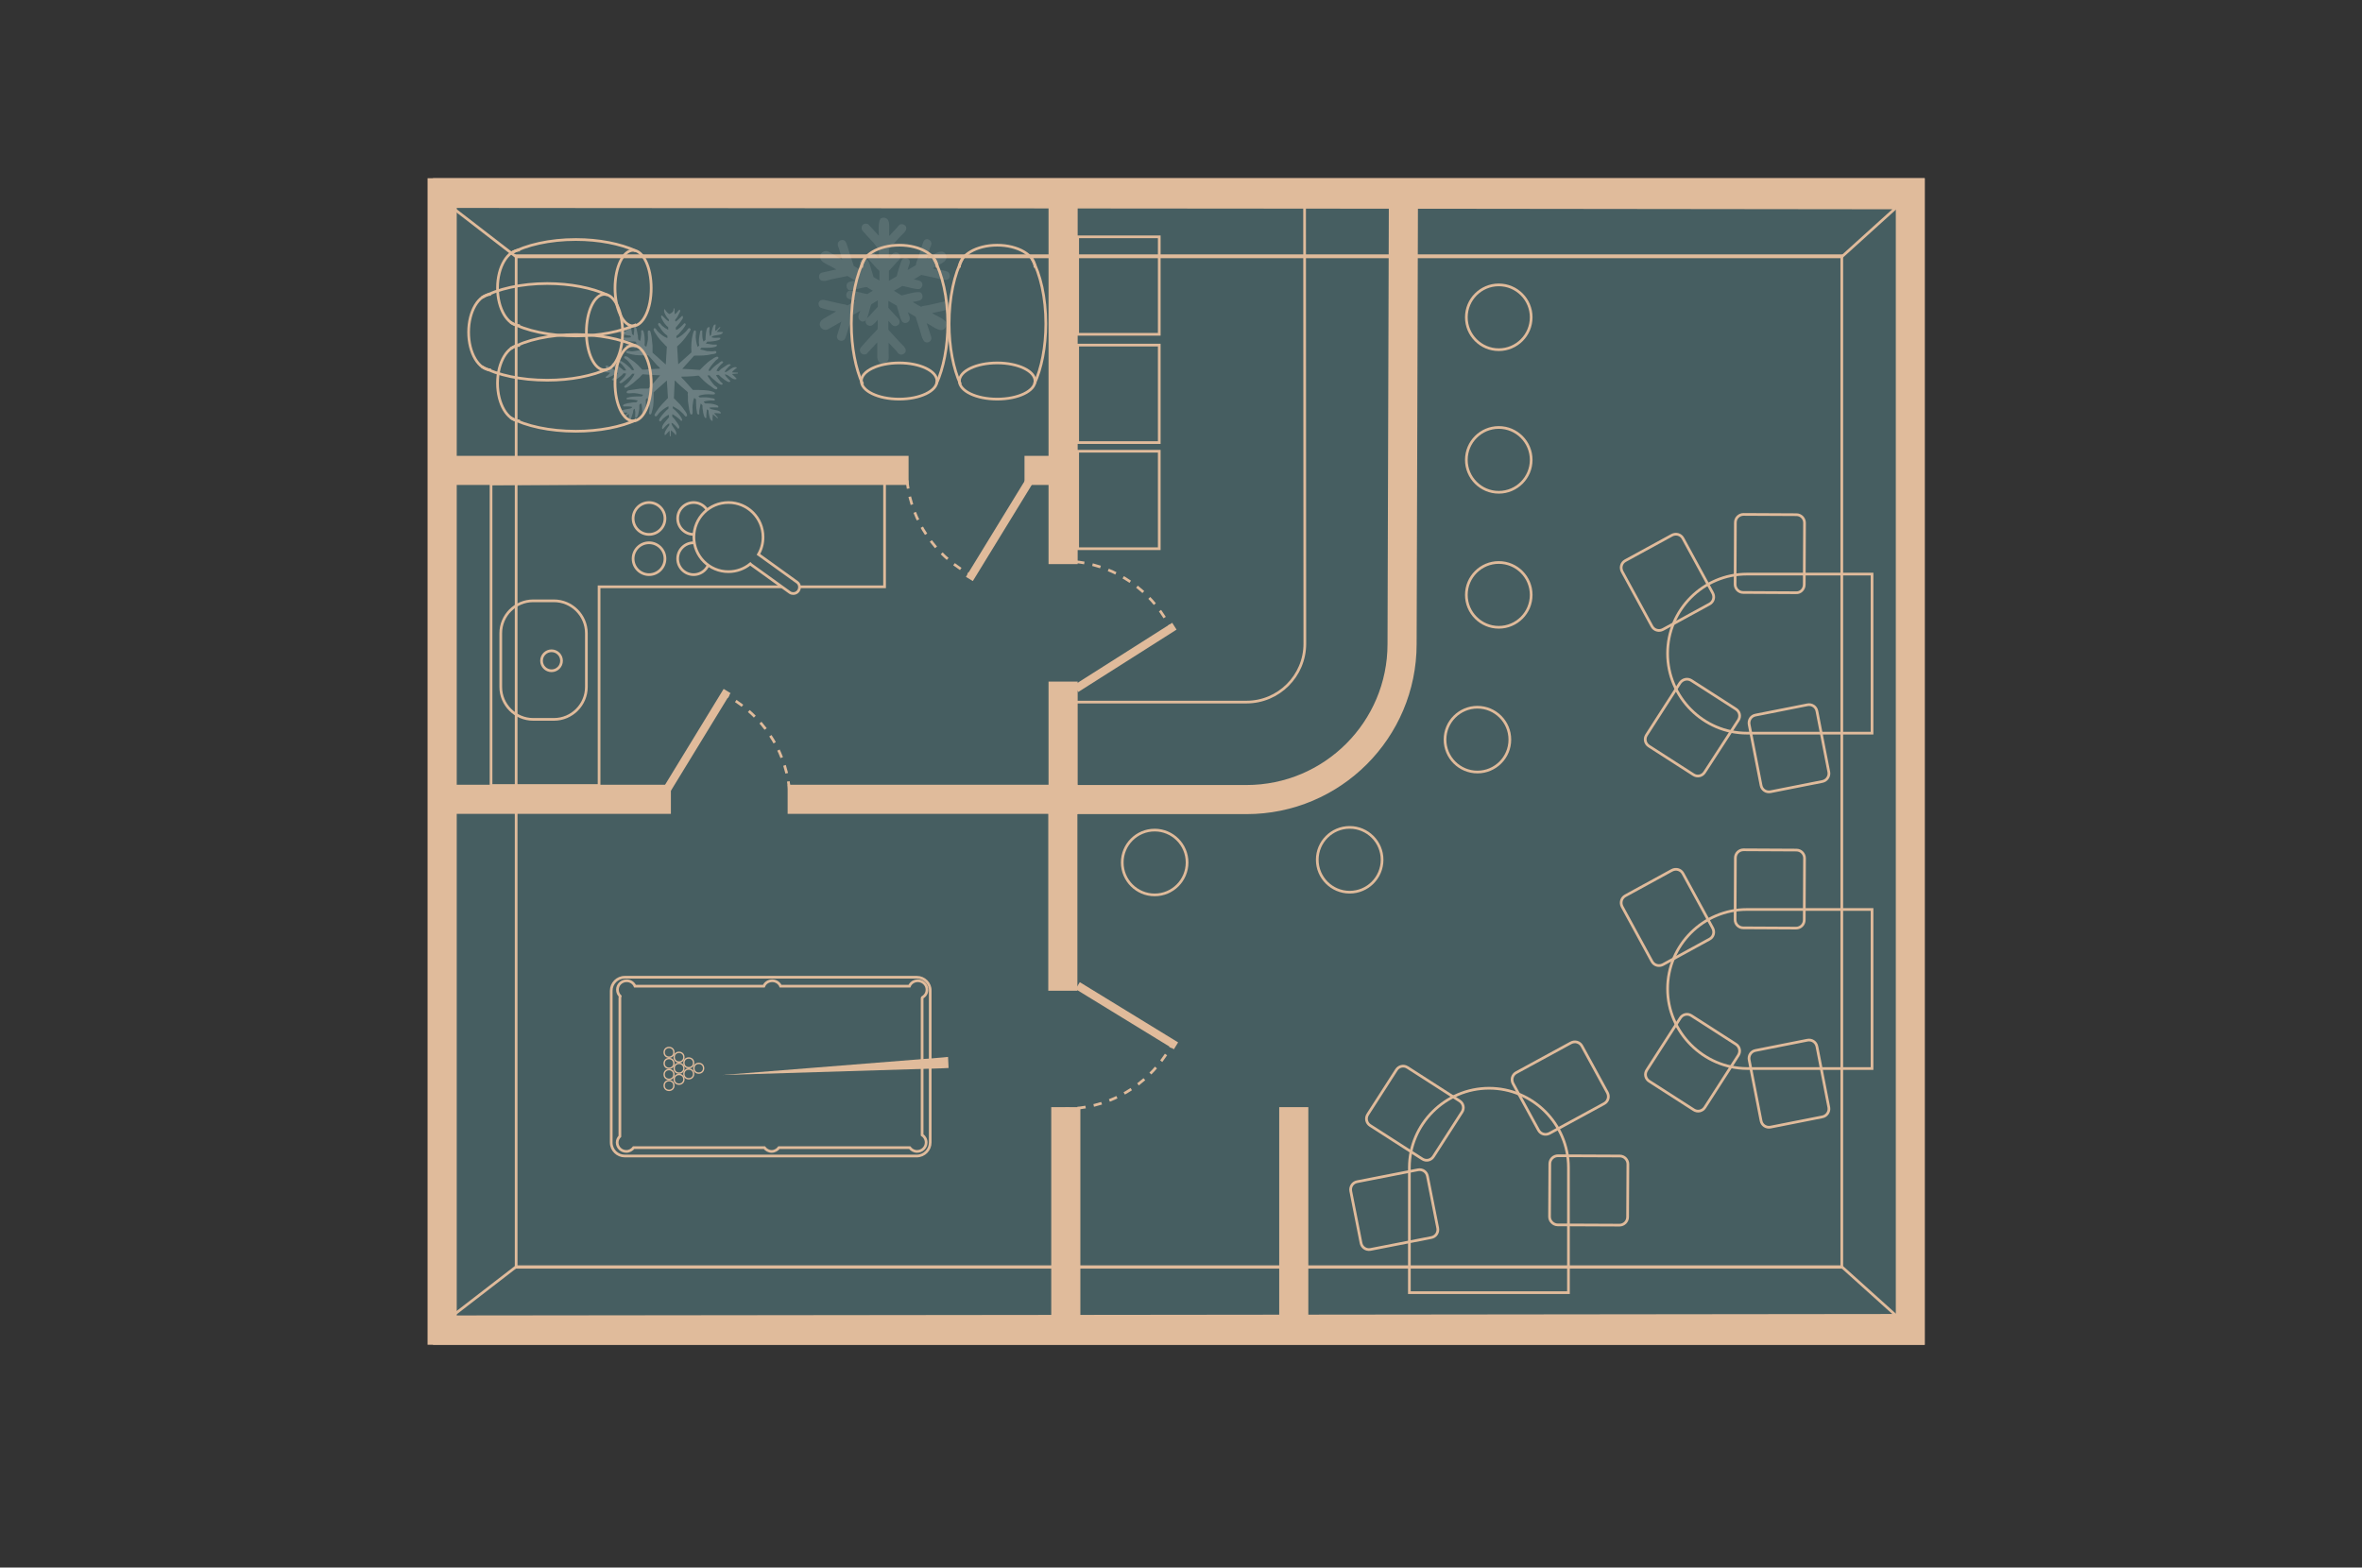 <?xml version="1.0" encoding="utf-8"?>
<!-- Generator: Adobe Illustrator 18.1.1, SVG Export Plug-In . SVG Version: 6.00 Build 0)  -->
<!DOCTYPE svg PUBLIC "-//W3C//DTD SVG 1.1//EN" "http://www.w3.org/Graphics/SVG/1.1/DTD/svg11.dtd">
<svg version="1.1" id="Layer_1" xmlns="http://www.w3.org/2000/svg" xmlns:xlink="http://www.w3.org/1999/xlink" x="0px" y="0px"
	 viewBox="0 0 874.5 580.5" enable-background="new 0 0 874.5 580.5" xml:space="preserve">
<rect x="0" y="0" width="874.5" height="580.5" fill="#333333" stroke="none"/>
<g>
	<rect x="163.7" y="71.4" fill="#465E61" width="543.6" height="421.2"/>
	<path fill="#E0BB9B" d="M701.9,76.8v410.4H169.1V76.8H701.9 M712.7,66H158.3v432h554.3V66L712.7,66z"/>
</g>
<g>
	<path fill="#E0BB9B" d="M711.7,67v430H161.3V67H711.7 M712.7,66H160.3v432h552.3V66L712.7,66z"/>
</g>
<path fill="none" stroke="#E0BB9B" stroke-miterlimit="10" d="M191.1,256"/>
<rect x="191.1" y="94.7" fill="none" stroke="#E0BB9B" stroke-miterlimit="10" width="490.8" height="374.6"/>
<polygon fill="none" stroke="#E0BB9B" stroke-miterlimit="10" points="701.9,487.1 681.9,469.1 191.1,469.1 167,487.7 "/>
<polygon fill="none" stroke="#E0BB9B" stroke-miterlimit="10" points="701.9,77 681.9,95.1 191.1,95.1 167,76.5 532,76.8 "/>
<line fill="none" stroke="#E0BB9B" stroke-width="10.78" stroke-miterlimit="10" x1="479" y1="410" x2="479" y2="492.8"/>
<line fill="none" stroke="#E0BB9B" stroke-width="10.78" stroke-miterlimit="10" x1="394.6" y1="410" x2="394.6" y2="492.8"/>
<path fill="none" stroke="#E0BB9B" stroke-miterlimit="10" d="M483.5,107.6 M394.6,296h67c31.8,0,57.6-25.8,57.6-57.6l0.5-166.9l0,0
	H482h1l0.1,166.8l0,0.1v0c0,11.9-9.7,21.6-21.6,21.6h-67V296z M482,71.6"/>
<path fill="none" stroke="#E0BB9B" stroke-width="10.78" stroke-linecap="square" stroke-miterlimit="10" d="M393.6,203.5l0-131.9
	l126,0l-0.5,166.9c0,31.8-25.8,57.6-57.6,57.6h-68v65.4"/>
<path fill="none" stroke="#E0BB9B" stroke-width="10.78" stroke-miterlimit="10" d="M358.4,233.3"/>
<g>
	<line fill="none" stroke="#E0BB9B" stroke-width="3" stroke-miterlimit="10" x1="435.4" y1="387.3" x2="399" y2="365"/>
	<g>
		<g>
			<path fill="none" stroke="#E0BB9B" stroke-miterlimit="10" d="M434,386.6c-0.2,0.4-0.5,0.9-0.7,1.3"/>
			<path fill="none" stroke="#E0BB9B" stroke-miterlimit="10" stroke-dasharray="3.048,3.048" d="M431.7,390.5
				c-7.5,11.3-19.9,19.1-34.3,20"/>
			<path fill="none" stroke="#E0BB9B" stroke-miterlimit="10" d="M395.9,410.6c-0.5,0-1,0-1.5,0"/>
		</g>
	</g>
</g>
<g>
	<line fill="none" stroke="#E0BB9B" stroke-width="3" stroke-miterlimit="10" x1="269.2" y1="255.9" x2="246.9" y2="292.4"/>
	<g>
		<g>
			<path fill="none" stroke="#E0BB9B" stroke-miterlimit="10" d="M268.5,257.3c0.4,0.2,0.9,0.5,1.3,0.7"/>
			<path fill="none" stroke="#E0BB9B" stroke-miterlimit="10" stroke-dasharray="3.048,3.048" d="M272.4,259.6
				c11.3,7.5,19.1,19.9,20,34.3"/>
			<path fill="none" stroke="#E0BB9B" stroke-miterlimit="10" d="M292.5,295.4c0,0.5,0,1,0,1.5"/>
		</g>
	</g>
</g>
<g>
	<line fill="none" stroke="#E0BB9B" stroke-width="3" stroke-miterlimit="10" x1="434.8" y1="231.9" x2="398.4" y2="255"/>
	<g>
		<g>
			<path fill="none" stroke="#E0BB9B" stroke-miterlimit="10" d="M433.5,232.7c-0.2-0.4-0.5-0.9-0.7-1.3"/>
			<path fill="none" stroke="#E0BB9B" stroke-miterlimit="10" stroke-dasharray="3.086,3.086" d="M431.2,228.7
				c-7.4-11.8-20-19.8-34.3-20.8"/>
			<path fill="none" stroke="#E0BB9B" stroke-miterlimit="10" d="M395.3,207.8c-0.5,0-1,0-1.5,0"/>
		</g>
	</g>
</g>
<circle fill="none" stroke="#E0BB9B" stroke-miterlimit="10" cx="554.9" cy="117.5" r="12"/>
<circle fill="none" stroke="#E0BB9B" stroke-miterlimit="10" cx="554.9" cy="170.3" r="12"/>
<circle fill="none" stroke="#E0BB9B" stroke-miterlimit="10" cx="554.9" cy="220.3" r="12"/>
<circle fill="none" stroke="#E0BB9B" stroke-miterlimit="10" cx="547" cy="273.9" r="12"/>
<circle fill="none" stroke="#E0BB9B" stroke-miterlimit="10" cx="499.7" cy="318.4" r="12"/>
<circle fill="none" stroke="#E0BB9B" stroke-miterlimit="10" cx="427.5" cy="319.4" r="12"/>
<g>
	<path fill="none" stroke="#E0BB9B" stroke-miterlimit="10" d="M617.4,242L617.4,242c0-16.2,13.2-29.4,29.4-29.4h46.3v58.9h-46.3
		C630.7,271.5,617.4,258.2,617.4,242z"/>
	<path fill="none" stroke="#E0BB9B" stroke-miterlimit="10" d="M632.9,223.7l-17.2,9.4c-1.5,0.8-3.3,0.3-4.1-1.2l-11-20.2
		c-0.8-1.5-0.3-3.3,1.2-4.1l17.2-9.4c1.5-0.8,3.3-0.3,4.1,1.2l11,20.2C634.9,221.1,634.4,222.9,632.9,223.7z"/>
	<path fill="none" stroke="#E0BB9B" stroke-miterlimit="10" d="M665,219.5l-19.6-0.1c-1.7,0-3-1.4-3-3l0.1-22.9c0-1.7,1.4-3,3-3
		l19.6,0.1c1.7,0,3,1.4,3,3l-0.1,22.9C668,218.2,666.6,219.6,665,219.5z"/>
	<path fill="none" stroke="#E0BB9B" stroke-miterlimit="10" d="M674.7,289.4l-19.2,3.8c-1.6,0.3-3.2-0.7-3.5-2.4l-4.4-22.5
		c-0.3-1.6,0.7-3.2,2.4-3.5l19.2-3.8c1.6-0.3,3.2,0.7,3.5,2.4l4.4,22.5C677.4,287.5,676.3,289.1,674.7,289.4z"/>
	<path fill="none" stroke="#E0BB9B" stroke-miterlimit="10" d="M626.2,252l16.5,10.6c1.4,0.9,1.8,2.7,0.9,4.1L631.1,286
		c-0.9,1.4-2.7,1.8-4.1,0.9l-16.5-10.6c-1.4-0.9-1.8-2.7-0.9-4.1l12.4-19.3C623,251.5,624.8,251.1,626.2,252z"/>
</g>
<g>
	<path fill="none" stroke="#E0BB9B" stroke-miterlimit="10" d="M617.4,366.2L617.4,366.2c0-16.2,13.2-29.4,29.4-29.4h46.3v58.9
		h-46.3C630.7,395.6,617.4,382.3,617.4,366.2z"/>
	<path fill="none" stroke="#E0BB9B" stroke-miterlimit="10" d="M632.9,347.8l-17.2,9.4c-1.5,0.8-3.3,0.3-4.1-1.2l-11-20.2
		c-0.8-1.5-0.3-3.3,1.2-4.1l17.2-9.4c1.5-0.8,3.3-0.3,4.1,1.2l11,20.2C634.9,345.2,634.4,347,632.9,347.8z"/>
	<path fill="none" stroke="#E0BB9B" stroke-miterlimit="10" d="M665,343.7l-19.6-0.1c-1.7,0-3-1.4-3-3l0.1-22.9c0-1.7,1.4-3,3-3
		l19.6,0.1c1.7,0,3,1.4,3,3l-0.1,22.9C668,342.4,666.6,343.7,665,343.7z"/>
	<path fill="none" stroke="#E0BB9B" stroke-miterlimit="10" d="M674.7,413.6l-19.2,3.8c-1.6,0.3-3.2-0.7-3.5-2.4l-4.4-22.5
		c-0.3-1.6,0.7-3.2,2.4-3.5l19.2-3.8c1.6-0.3,3.2,0.7,3.5,2.4l4.4,22.5C677.4,411.7,676.3,413.3,674.7,413.6z"/>
	<path fill="none" stroke="#E0BB9B" stroke-miterlimit="10" d="M626.2,376.1l16.5,10.6c1.4,0.9,1.8,2.7,0.9,4.1l-12.4,19.3
		c-0.9,1.4-2.7,1.8-4.1,0.9l-16.5-10.6c-1.4-0.9-1.8-2.7-0.9-4.1l12.4-19.3C623,375.6,624.8,375.2,626.2,376.1z"/>
</g>
<g>
	<path fill="none" stroke="#E0BB9B" stroke-miterlimit="10" d="M551.3,403L551.3,403c16.2,0,29.4,13.2,29.4,29.4v46.3h-58.9v-46.3
		C521.8,416.3,535.1,403,551.3,403z"/>
	<path fill="none" stroke="#E0BB9B" stroke-miterlimit="10" d="M569.6,418.5l-9.4-17.2c-0.8-1.5-0.3-3.3,1.2-4.1l20.2-11
		c1.5-0.8,3.3-0.3,4.1,1.2l9.4,17.2c0.8,1.5,0.3,3.3-1.2,4.1l-20.2,11C572.2,420.5,570.4,420,569.6,418.5z"/>
	<path fill="none" stroke="#E0BB9B" stroke-miterlimit="10" d="M573.7,450.6l0.1-19.6c0-1.7,1.4-3,3-3l22.9,0.1c1.7,0,3,1.4,3,3
		l-0.1,19.6c0,1.7-1.4,3-3,3l-22.9-0.1C575.1,453.6,573.7,452.2,573.7,450.6z"/>
	<path fill="none" stroke="#E0BB9B" stroke-miterlimit="10" d="M503.9,460.3l-3.8-19.2c-0.3-1.6,0.7-3.2,2.4-3.5l22.5-4.4
		c1.6-0.3,3.2,0.7,3.5,2.4l3.8,19.2c0.3,1.6-0.7,3.2-2.4,3.5l-22.5,4.4C505.7,463,504.2,461.9,503.9,460.3z"/>
	<path fill="none" stroke="#E0BB9B" stroke-miterlimit="10" d="M541.3,411.8l-10.6,16.5c-0.9,1.4-2.7,1.8-4.1,0.9l-19.3-12.4
		c-1.4-0.9-1.8-2.7-0.9-4.1l10.6-16.5c0.9-1.4,2.7-1.8,4.1-0.9l19.3,12.4C541.8,408.6,542.2,410.4,541.3,411.8z"/>
</g>
<path fill="none" stroke="#E0BB9B" stroke-width="10.78" stroke-linecap="square" stroke-miterlimit="10" d="M393.6,296"/>
<path fill="none" stroke="#E0BB9B" stroke-width="10.78" stroke-linecap="square" stroke-miterlimit="10" d="M380.7,180.9"/>
<line fill="none" stroke="#E0BB9B" stroke-width="10.78" stroke-linecap="square" stroke-miterlimit="10" x1="297" y1="296" x2="393.6" y2="296"/>
<line fill="none" stroke="#E0BB9B" stroke-width="10.78" stroke-linecap="square" stroke-miterlimit="10" x1="167" y1="296" x2="243" y2="296"/>
<g>
	<line fill="none" stroke="#E0BB9B" stroke-width="3" stroke-miterlimit="10" x1="358.9" y1="214.4" x2="381.2" y2="178"/>
	<g>
		<g>
			<path fill="none" stroke="#E0BB9B" stroke-miterlimit="10" d="M359.6,213c-0.4-0.2-0.9-0.5-1.3-0.7"/>
			<path fill="none" stroke="#E0BB9B" stroke-miterlimit="10" stroke-dasharray="3.048,3.048" d="M355.7,210.7
				c-11.3-7.5-19.1-19.9-20-34.3"/>
			<path fill="none" stroke="#E0BB9B" stroke-miterlimit="10" d="M335.6,174.9c0-0.5,0-1,0-1.5"/>
		</g>
	</g>
</g>
<line fill="none" stroke="#E0BB9B" stroke-width="10.78" stroke-linecap="square" stroke-miterlimit="10" x1="384.7" y1="174.2" x2="393.6" y2="174.2"/>
<line fill="none" stroke="#E0BB9B" stroke-width="10.78" stroke-linecap="square" stroke-miterlimit="10" x1="167" y1="174.2" x2="331" y2="174.2"/>
<line fill="none" stroke="#E0BB9B" stroke-width="10.78" stroke-linecap="square" stroke-miterlimit="10" x1="393.6" y1="296" x2="393.6" y2="257.8"/>
<g>
	<polygon fill="#E0BB9B" points="267.4,398.1 349,391.6 351,391.4 351.2,395.5 349.2,395.6 	"/>
</g>
<g>
	
		<circle fill="none" stroke="#E0BB9B" stroke-width="0.5" stroke-linecap="square" stroke-miterlimit="10" cx="247.7" cy="389.7" r="1.8"/>
	
		<circle fill="none" stroke="#E0BB9B" stroke-width="0.5" stroke-linecap="square" stroke-miterlimit="10" cx="247.7" cy="393.8" r="1.8"/>
	
		<circle fill="none" stroke="#E0BB9B" stroke-width="0.5" stroke-linecap="square" stroke-miterlimit="10" cx="247.7" cy="397.9" r="1.8"/>
	
		<circle fill="none" stroke="#E0BB9B" stroke-width="0.5" stroke-linecap="square" stroke-miterlimit="10" cx="247.7" cy="402" r="1.8"/>
	
		<circle fill="none" stroke="#E0BB9B" stroke-width="0.5" stroke-linecap="square" stroke-miterlimit="10" cx="251.4" cy="391.5" r="1.8"/>
	
		<circle fill="none" stroke="#E0BB9B" stroke-width="0.5" stroke-linecap="square" stroke-miterlimit="10" cx="251.4" cy="395.6" r="1.8"/>
	
		<circle fill="none" stroke="#E0BB9B" stroke-width="0.5" stroke-linecap="square" stroke-miterlimit="10" cx="251.4" cy="399.7" r="1.8"/>
	
		<circle fill="none" stroke="#E0BB9B" stroke-width="0.5" stroke-linecap="square" stroke-miterlimit="10" cx="255" cy="393.6" r="1.8"/>
	
		<circle fill="none" stroke="#E0BB9B" stroke-width="0.5" stroke-linecap="square" stroke-miterlimit="10" cx="255" cy="397.7" r="1.8"/>
	
		<circle fill="none" stroke="#E0BB9B" stroke-width="0.5" stroke-linecap="square" stroke-miterlimit="10" cx="258.7" cy="395.6" r="1.8"/>
</g>
<path fill="none" stroke="#E0BB9B" stroke-miterlimit="10" d="M339.5,361.9H231.3c-2.8,0-5,2.3-5,5v56.2c0,2.8,2.3,5,5,5h108.1
	c2.8,0,5-2.3,5-5v-56.2C344.5,364.2,342.2,361.9,339.5,361.9z M341.4,369.8v50.5c0.9,0.6,1.5,1.6,1.5,2.8c0,1.8-1.5,3.3-3.4,3.3
	c-1.1,0-2.1-0.6-2.7-1.4c0,0,0,0,0,0h-48.4c-0.6,0.8-1.6,1.4-2.7,1.4c-1.1,0-2.1-0.6-2.7-1.4h-48.4c-0.6,0.8-1.6,1.4-2.7,1.4
	c-1.9,0-3.4-1.5-3.4-3.3c0-0.9,0.4-1.7,1-2.3c0-0.1,0-0.3,0-0.4v-50.5c0-0.3,0-0.7,0.1-1c-0.6-0.6-1-1.4-1-2.4
	c0-1.8,1.5-3.3,3.4-3.3c1.4,0,2.6,0.8,3.1,2h47.7c0.5-1.2,1.7-2,3.1-2c1.4,0,2.6,0.8,3.1,2h47.7c0.5-1.2,1.7-2,3.1-2
	c1.9,0,3.4,1.5,3.4,3.3c0,1.2-0.6,2.2-1.6,2.8C341.4,369.4,341.4,369.6,341.4,369.8z"/>
<g opacity="0.1">
	<path fill-rule="evenodd" clip-rule="evenodd" fill="#FFFFFF" d="M326.9,80.6c2.7,0,2.3,2.6,2.3,5.2c0,0.5,0,1,0,1.6
		c1-1,1.9-2.1,2.9-3.1c0.3-0.4,0.6-0.8,1-1.1c1-0.5,2.1,0.1,2.4,0.9c0.4,1.4-1.5,2.7-2.2,3.5c-1.4,1.5-2.8,3.1-4.2,4.6
		c0,1.1,0,2.2,0,3.3c0.7-0.5,1.1-1.6,2-1.9c1.2-0.5,2.1,0.5,2.2,1.5c0.1,0.9-0.7,1.4-1.1,1.8c-1,1.1-2,2.3-3.1,3.4
		c0,1.2,0,2.5,0,3.7c1-0.6,2-1.2,2.9-1.7c0.1-0.4,0.2-0.8,0.3-1.2c0.3-1,1.3-4.7,1.9-5.2c1.1-0.8,3-0.1,2.6,1.6
		c-0.3,0.8-0.5,1.6-0.8,2.5c1-0.6,2.1-1.2,3.1-1.8c-0.1-0.4,0.5-1.9,0.7-2.4c0.6-1.8,1.2-3.7,1.8-5.5c0.3-0.9,0.7-2,2-1.7
		c0.6,0.2,1.1,0.7,1.2,1.3c0.2,0.7-0.3,1.4-0.5,1.9c-0.4,1.3-0.8,2.7-1.2,4c1.5-0.8,5.8-4.4,7.1-1.5c1.3,3-3.6,3.8-4.9,5.1
		c0,0,0,0,0.1,0c1.5,0.7,4.5,0.5,5.7,1.4c0.6,0.5,0.8,1.8,0.2,2.4c-1,1-3.3,0.1-4.6-0.2c-1.9-0.4-3.7-0.8-5.6-1.2
		c-0.9,0.6-1.9,1.1-2.8,1.7c0.9,0.1,2.5,0.4,2.9,1c0.7,0.9,0.1,2.2-0.8,2.5c-0.8,0.3-4.4-0.7-5.3-0.9c-0.3-0.1-0.7-0.1-1-0.2
		c-1.1,0.6-2.1,1.2-3.2,1.8c0,0,0,0,0.1,0c0.9,0.6,1.9,1.1,2.8,1.7c0.4-0.1,0.9-0.2,1.3-0.3c1-0.3,4.9-1.3,5.7-0.8
		c0.8,0.5,1.1,2,0.2,2.7c-0.7,0.5-2.1,0.6-3,0.8c0,0,0,0,0,0.1c1,0.6,2,1.2,3,1.7c0.7-0.4,1.8-0.4,2.7-0.6c2.1-0.5,4.1-0.9,6.2-1.4
		c0.8-0.1,1.4,0.4,1.7,0.9c0.3,0.7,0,1.6-0.4,1.9c-0.6,0.5-4.9,1.3-6,1.5c0,0,0,0,0,0.1c0.7,0.4,1.3,0.8,2,1.1
		c1.4,0.8,4.6,2.1,2.6,4.5c-1.6,2-5.2-1.4-6.7-1.9c0,0,0,0,0,0c0.6,1.7,1.1,3.4,1.7,5.2c0.3,1.3-1.1,2.3-2.2,1.8
		c-1.2-0.5-1.7-3.6-2.2-5c-0.5-1.5-0.9-2.9-1.4-4.4c-1-0.6-1.9-1.1-2.9-1.7c0.2,0.8,0.9,1.7,0.7,2.7c-0.2,1.1-1.7,1.8-2.7,0.9
		c-0.6-0.5-1.5-4-1.8-5c-0.1-0.3-0.2-0.7-0.3-1c-1-0.6-2.1-1.2-3.1-1.8c0,0.9,0,1.8,0,2.6c1.2,1.3,2.5,2.7,3.7,4
		c0.3,0.4,0.6,1,0.4,1.6c-0.1,0.5-0.5,0.8-0.9,1c-1.6,0.8-2.4-1.2-3.2-1.8c0,1.1,0,2.2,0,3.3c1.4,1.5,2.8,3.1,4.2,4.6
		c0.6,0.7,2.6,2.1,2.2,3.5c-0.3,0.8-1.4,1.5-2.4,0.9c-0.4-0.2-0.7-0.7-1-1.1c-1-1-1.9-2.1-2.9-3.1c0,1.4,0,2.9,0,4.3
		c0,0.7,0.1,1.5-0.1,2c-0.3,0.7-0.9,1.2-1.7,1.4c-1.6,0.3-2.3-1-2.4-2.3c0-1.8,0-3.7,0-5.5c0,0,0,0,0,0c-0.1,0.1-0.2,0.2-0.3,0.3
		c-1.2,1.3-2.4,2.6-3.6,3.9c-1,0.7-2.3,0-2.5-1c-0.2-1,0.5-1.5,0.9-2c1.3-1.5,2.6-2.9,4-4.4c0.2-0.2,1.6-1.6,1.6-1.7
		c0.1-0.4,0.1-3.3,0-3.5c-0.2,0.5-1.7,2-2.3,2.2c-1.1,0.3-2.3-0.6-2.1-1.7c0.1-0.9,0.8-1.3,1.3-1.8c1.1-1.2,2.1-2.4,3.2-3.5
		c0-0.8,0-1.6,0-2.4c-0.8,0.5-1.6,1-2.4,1.5c-0.7,1.4-1.2,5.4-2.3,6.1c-1.2,0.8-2.4-0.2-2.5-1.4c0-0.6,0.4-1.7,0.7-2.3c0,0,0,0,0,0
		c-0.9,0.5-1.9,1.1-2.8,1.6c-0.7,2.3-1.5,4.6-2.2,6.9c-0.4,1.2-0.5,2.4-1.8,2.6c-1,0.2-2.1-0.8-1.8-1.9c0.5-1.7,1.1-3.4,1.6-5.2
		c-1.7,1-3.4,2-5.1,2.9c-1.2,0.5-2.4-0.3-2.7-1.1c-0.6-1.3,0.3-2.3,1.1-2.8c1.6-0.9,3.2-1.9,4.8-2.8c-1.1-0.1-5.4-1-6-1.5
		c-0.5-0.4-0.8-1.4-0.3-2.1c0.5-0.7,1.4-0.8,2.4-0.5c1.9,0.4,3.8,0.9,5.7,1.3c0.8,0.2,1.7,0.2,2.4,0.6c1-0.6,2-1.2,3.1-1.8
		c-1-0.1-2.8-0.4-3.3-1.1c-0.6-0.8-0.2-2,0.5-2.4c0.8-0.4,4.5,0.5,5.5,0.8c0.5,0.1,1,0.2,1.5,0.3c0.7-0.4,1.3-0.8,2-1.2
		c0,0,0,0,0-0.1c-0.6-0.2-2-1.4-2.5-1.3c-1.5,0.3-3,0.6-4.4,1c-0.6,0.1-1.4,0.4-2,0.1c-0.8-0.5-1.1-2-0.3-2.7
		c0.6-0.5,1.8-0.6,2.7-0.8c-0.9-0.6-1.9-1.1-2.8-1.7c-2,0.4-3.9,0.8-5.9,1.2c-1.1,0.3-3.1,1.1-4.1,0.3c-0.8-0.6-0.7-2,0-2.5
		c0.4-0.3,1-0.3,1.6-0.5c1.4-0.3,2.8-0.6,4.2-0.9c0,0,0-0.1-0.1-0.1c-0.5-0.3-1-0.6-1.6-0.9c-1.1-0.6-3.3-1.5-3.9-2.5
		c-0.5-0.7-0.4-1.9,0.1-2.5c0.4-0.6,1.5-1.1,2.5-0.7c1.7,1,3.5,2,5.2,3c0,0,0-0.1,0-0.1c-0.4-1.3-0.8-2.7-1.2-4
		c-0.2-0.6-0.6-1.2-0.4-1.9c0.2-0.7,0.7-1.1,1.5-1.2c1.4-0.2,1.7,1.3,2,2.2c0.8,2.5,1.6,5,2.4,7.4c1,0.6,2,1.2,3.1,1.7c0,0,0,0,0,0
		c-0.3-0.9-0.5-1.7-0.8-2.6c-0.2-1.3,1.4-2.2,2.5-1.6c1,0.6,1.7,4.2,2.2,5.5c0.1,0.4,0.2,0.7,0.3,1.1c0.7,0.4,1.5,0.9,2.2,1.3
		c0-0.1,0-0.2,0-0.2c0-1,0-2.1,0-3.1c0.1-0.4-0.7-0.9-1-1.2c-0.9-1-1.7-1.9-2.6-2.9c-0.4-0.4-1-0.8-0.9-1.7c0.2-1.1,1.4-2,2.5-1.2
		c0.6,0.7,1.2,1.3,1.8,2c0.1-0.1,0.1-0.1,0-0.2c0-1.1,0-2.2,0-3.3c-0.6-0.3-1.5-1.5-1.9-2.1c-1.4-1.5-2.8-3-4.2-4.6
		c-0.4-0.5-0.4-1.5,0-2c0.4-0.6,1.5-0.8,2.2-0.3c1.3,1.4,2.6,2.8,3.9,4.2c0,0,0,0,0,0c-0.1-1.1-0.3-5.1,0.5-6.1
		C325.8,80.9,326.3,80.8,326.9,80.6z"/>
</g>
<g opacity="0.2">
	<path fill-rule="evenodd" clip-rule="evenodd" fill="#FFFFFF" d="M249.4,114.2c0.2,0,0.2,0,0.3,0.1c0,0.7,0.1,1.4,0.1,2.1
		c0,0,0,0,0,0c0,0,0.1-0.1,0.1-0.1c0.7-0.3,1-1.1,1.6-1.6c0,0,0,0,0.1,0c0.5,0.3,0.1,0.9-0.1,1.3c-0.3,0.5-0.5,1-0.8,1.5
		c-0.2,0.3-0.5,0.6-0.7,0.9c-0.1,0.1,0,0.6,0.1,0.7c0.9-0.5,1.6-1.4,2.4-2.1c0.2,0,0.2,0,0.3,0.1c0.2,0.6-0.1,1-0.4,1.4
		c-0.6,1-1.4,1.9-2.2,2.8c0,0.3,0,0.6,0.1,0.9c1-0.2,2.4-1.8,3.1-2.5c0.3,0,0.3,0.2,0.5,0.3c0,0.9-2.2,3.2-2.7,3.8
		c-0.3,0.2-0.5,0.4-0.8,0.7c0,0.2,0,0.5,0.1,0.7c1.1-0.2,3-1.9,3.7-2.7c0.3-0.3,0.5-1,1.1-1c0.1,0.1,0.3,0.2,0.4,0.3
		c0,0.8-0.7,1.4-1,1.9c-1.1,1.7-2.5,3.3-4,4.6c0.1,2.2,0.3,4.4,0.4,6.6c1.6-1.5,3.3-2.9,4.9-4.4c-0.2-2.2,0-4.9,0.5-6.7
		c0.2-0.5,0.2-1.2,0.6-1.4c0.2-0.1,0.4,0,0.5,0.1c0.2,0.4-0.1,1.9,0,2.7c0.1,0.9,0.2,1.6,0.4,2.4c0.1,0.3,0.2,0.6,0.3,0.9
		c0,0,0.1,0,0.1-0.1c0.2-0.2,0.3-0.3,0.5-0.5c-0.4-1.3,0-3.3,0.2-4.4c0.1-0.4,0.1-1,0.4-1.1c0.2-0.1,0.4-0.1,0.5,0.1
		c0,0.4,0,0.8,0,1.2c0,0.9,0.1,2.2,0.5,2.8c0.2-0.2,0.4-0.4,0.7-0.6c0-1.4,0.2-4,0.8-4.6c0.2-0.1,0.4-0.1,0.6-0.2
		c0.1,0,0.1,0,0.1,0.1c0,0.5,0,1.1-0.1,1.6c0.1,0.5,0.1,1.1,0.2,1.6c0,0,0.1,0,0.1,0c0.1-0.1,0.3-0.3,0.4-0.4c0-0.3,0.1-0.5,0.1-0.8
		c0.1-0.7,0.6-2.6,1-2.9c0.2-0.1,0.4-0.1,0.5-0.2c0.2,0.4-0.3,1.8,0,2.5c0.1-0.1,0.1-0.1,0.2-0.2c0.6-0.3,0.9-1.1,1.5-1.3
		c0,0.1,0.1,0.1,0.1,0.2c0,0,0,0,0,0c-0.5,0.5-0.9,1.1-1.4,1.6c0.4,0,2.3,0,2.4,0.1c-0.6,1.6-3.6,0.7-4.3,1.9c0,0,0,0,0,0
		c0.3,0.1,0.6,0.1,1,0.2c0.7,0.1,1.9-0.2,2.3,0.1c0,0.1,0,0.3-0.1,0.4c-0.5,0.6-2.7,0.8-3.7,0.9c-0.3,0-0.7,0-1,0
		c-0.2,0.2-0.4,0.5-0.6,0.7c0,0,0,0,0,0c0.7,0.1,1.6,0.3,2.5,0.4c0.5,0,1,0,1.5,0c0,0,0.1,0.1,0.1,0.1c0,0.2,0,0.3-0.1,0.5
		c-1.1,0.7-3.9,0.6-5.6,0.6c-0.2,0.2-0.3,0.4-0.5,0.6c0.8,0.1,1.7,0.4,2.5,0.6c0.6,0,1.1,0.1,1.7,0.1c0.6,0.1,1.4-0.3,1.7,0
		c0.1,0.1,0.2,0.3,0.1,0.5c-0.2,0.5-1.2,0.5-1.8,0.6c-1.9,0.5-4.1,0.5-6.4,0.5c-1.5,1.6-2.9,3.3-4.4,4.9c0,0,0,0,0,0
		c2.2,0.1,4.4,0.2,6.5,0.4c0.5-0.5,1-1,1.5-1.5c0.9-0.9,1.9-1.8,3.1-2.5c0.4-0.3,1.4-1,2-0.9c0.1,0.1,0.2,0.2,0.3,0.3
		c0,0.1,0,0.1,0,0.2c-0.2,0.4-0.8,0.6-1.1,1c-0.8,0.9-2.3,2.4-2.6,3.7c0.2,0,0.5,0,0.7,0c0.8-1.1,1.9-2,3.1-2.8
		c0.3-0.2,0.9-0.9,1.3-0.7c0.2,0.1,0.4,0.2,0.3,0.4c-0.1,0.3-0.5,0.5-0.7,0.7c-0.5,0.5-1.6,1.7-1.7,2.5c0.3,0,0.6,0,0.8,0.1
		c0.3-0.3,0.6-0.6,0.9-0.9c0.6-0.4,1.2-0.8,1.8-1.2c0.6-0.4,1.2-0.8,1.8-0.3c0,0,0,0,0,0c-0.3,0.3-0.6,0.5-0.9,0.8
		c-0.5,0.5-1,1.1-1.4,1.7c0,0,0,0,0,0.1c0.3,0,0.5,0.1,0.6,0c1-0.4,2.6-2.3,3.9-1.6c0,0,0,0.1,0,0.1c-0.4,0.3-1.6,1.2-1.8,1.7
		c0.7,0,1.5,0.1,2.2,0.1c0,0.1,0,0.2,0,0.3c-0.7,0.1-1.4,0.1-2.2,0.2c0.5,0.6,1.2,1.1,1.7,1.7c0,0.1-0.1,0.1-0.1,0.2
		c-1.6,0.5-2.8-1.9-4.3-1.7c0,0,0,0,0,0c0.4,0.6,0.8,1.1,1.3,1.6c0.3,0.3,0.5,0.5,0.8,0.8c0,0.2-0.2,0.3-0.4,0.4
		c-1-0.1-2.3-1.3-3.1-1.9c-0.3-0.3-0.6-0.6-0.9-0.8c-0.3,0-0.6,0.1-0.9,0.1c0.4,0.8,1,1.5,1.5,2.2c0.3,0.4,0.7,0.6,1,1
		c0,0.1,0,0.1-0.1,0.2c-0.1,0.1-0.2,0.2-0.5,0.2c-1.3-0.5-2.3-1.7-3.4-2.5c-0.3-0.3-0.6-0.6-0.9-1c-0.3,0-0.5,0-0.8,0.1c0,0,0,0,0,0
		c0.8,1.3,1.6,2.5,2.6,3.6c0.3,0.3,1.2,0.7,1.1,1.1c0,0.2-0.2,0.3-0.3,0.4c-0.8,0-1.4-0.6-1.9-1c-1.1-0.7-2.1-1.5-3-2.4
		c-0.5-0.5-1.1-1.1-1.6-1.6c-0.3-0.2-1.5,0.1-2,0.1c-1.5,0.1-3,0.2-4.6,0.2c0.2,0.6,1,1.1,1.3,1.5c1,1.1,2,2.3,3,3.4
		c2.4,0,6.8-0.1,8.2,1.1c0,0.2,0,0.3-0.1,0.5c-0.6,0.2-1.5,0-2.3,0c-1.2,0-3,0.2-3.7,0.7c0.2,0.2,0.3,0.4,0.5,0.5
		c1.5-0.1,3-0.1,4.2,0.2c0.4,0.1,1.1,0.1,1.3,0.4c0.1,0.1,0.1,0.3,0,0.5c-0.3,0.1-0.8,0-1.3,0c-0.7,0-2.5,0.2-2.8,0.5
		c0.2,0.2,0.4,0.4,0.6,0.6c1.5,0,2.8,0.1,3.9,0.5c0.4,0.2,1.2,0.3,0.9,1c-1.1,0-2.3-0.1-3.3,0.1c0,0,0,0,0,0
		c0.6,1.1,4.2,0.5,4.3,2.1c0,0,0,0-0.1,0c-0.3,0.1-2.2-0.3-2.4,0c0.5,0.5,1,1.1,1.4,1.6c0,0.1-0.1,0.1-0.1,0.2c0,0-0.1,0-0.1,0
		c-0.5-0.5-1-0.9-1.6-1.4c0,0,0,0-0.1,0c0,0.4,0,0.9-0.1,1.3c0,0.3,0.1,0.8,0,1.1c-1-0.1-1.2-2-1.4-2.9c0-0.3-0.1-0.6-0.1-1
		c-0.2-0.1-0.3-0.3-0.5-0.4c0,0,0,0-0.1,0c0,0.7-0.2,1.5-0.2,2.3c0,0.4,0.1,0.8-0.1,0.9c-0.1,0-0.3,0-0.4-0.1
		c-0.6-0.9-0.7-2.3-0.9-3.5c-0.1-0.8,0.2-1-0.3-1.4c-0.1-0.1-0.2-0.3-0.4-0.3c-0.2,0.7-0.3,1.7-0.5,2.6c0,0.4,0,0.9,0,1.3
		c0,0-0.1,0.1-0.1,0.1c-0.8,0-0.7-0.5-0.8-1.1c-0.3-1.3-0.3-3-0.3-4.5c-0.2-0.2-0.4-0.3-0.6-0.5c0,0,0,0-0.1,0
		c-0.1,0.3-0.2,0.6-0.3,0.9c-0.1,0.7-0.2,1.3-0.3,2c-0.1,0.9,0.2,2.4-0.1,3.1c-0.1,0.1-0.4,0.1-0.5,0.1c-0.4-0.2-0.4-1.1-0.6-1.6
		c-0.2-1-0.3-2.3-0.5-3.4c0-0.6,0-1.1,0-1.7c-0.1-0.4-0.1-1,0-1.4c-0.1-0.3-0.9-0.9-1.1-1.1c-0.9-0.7-1.7-1.5-2.6-2.3
		c-0.4-0.3-0.7-0.9-1.2-1.1c0,0,0,0,0,0.1c-0.1,2.2-0.2,4.3-0.3,6.5c0.4,0.4,0.8,0.7,1.1,1.1c0.4,0.4,0.7,0.7,1.1,1.1
		c0.6,0.7,1.2,1.4,1.7,2.2c0.4,0.5,1,1.3,1,2.1c-0.2,0.1-0.2,0.2-0.5,0.3c-0.4-0.3-0.6-0.6-0.9-1c-0.5-0.5-1-0.9-1.5-1.4
		c-0.7-0.5-1.5-0.9-2.3-1.4c0,0,0,0-0.1,0c0,0.2,0,0.5,0,0.7c1.1,0.8,3.1,2.9,3.5,4.3c-0.1,0.2-0.2,0.4-0.4,0.4
		c-0.3-0.3-0.6-0.7-0.9-0.9c-0.7-0.6-1.5-1.1-2.3-1.6c0,0,0,0.1-0.1,0.1c0,0.3,0,0.5,0,0.8c0.3,0.3,0.6,0.6,0.9,1
		c0.5,0.7,1.6,2,1.7,2.8c0.1,0.3-0.2,0.5-0.3,0.7c0,0-0.1,0-0.1,0c-0.6-0.6-1.6-2-2.5-2.2c0,1.5,2.5,3.1,1.6,4.5c0,0-0.1,0-0.1,0
		c-0.3-0.7-1.1-1.2-1.6-1.7c0,0,0,0-0.1,0c0,0.7-0.1,1.5-0.1,2.2c-0.1,0-0.2,0-0.3,0c0-0.7-0.1-1.4-0.1-2.1c0,0,0,0,0,0
		c-0.4,0.3-1.4,1.6-1.7,1.7c-0.6-0.8,0.7-2.5,1.2-3.2c0.1-0.2,0.3-0.3,0.4-0.5c0-0.2,0-0.5,0-0.7c-0.8,0.2-1.8,1.5-2.4,2.1
		c-0.1,0-0.1,0-0.2-0.1c-0.6-1.2,1.9-3.4,2.5-4.3c0-0.3,0-0.6-0.1-0.9c0,0,0,0,0,0c-0.8,0.3-1.6,1-2.2,1.5c-0.3,0.3-0.6,0.9-1,1
		c-0.2-0.1-0.2-0.2-0.4-0.4c0-0.9,2.1-3.1,2.7-3.7c0.3-0.2,0.5-0.5,0.8-0.7c0-0.3,0-0.5,0-0.8c-1.1,0.3-2.9,1.8-3.6,2.6
		c-0.2,0.2-0.7,1.2-1.2,1.1c-0.2-0.1-0.2-0.2-0.4-0.3c0.1-0.7,0.5-1.1,0.8-1.6c1.2-1.9,2.7-3.3,4.2-4.9c-0.1-2.2-0.3-4.4-0.4-6.5
		c0,0,0,0-0.1,0.1c-1.6,1.4-3.2,2.9-4.8,4.3c0,2.3,0.1,4.7-0.5,6.6c-0.2,0.5-0.2,1.6-0.8,1.6c-0.6-0.2-0.4-0.8-0.3-1.4
		c0.3-1.8-0.3-3.4-0.7-4.7c-0.2,0.1-0.4,0.3-0.6,0.5c0,1.7,0.2,4.4-0.6,5.5c-0.1,0-0.3,0.1-0.5,0.1c-0.1,0-0.1-0.1-0.2-0.1
		c0-0.8,0-3.8-0.5-4c-0.2,0.2-0.5,0.3-0.6,0.6c0,0.5,0,1,0,1.4c-0.2,1-0.4,3.5-1.5,3.4c-0.1-0.5,0-1.6,0-2.2
		c-0.1-0.4-0.1-0.8-0.2-1.2c-0.2,0-0.4,0.2-0.5,0.4c-0.1,0.4-0.1,0.8-0.2,1.2c-0.2,0.7-0.4,1.2-0.6,1.8c-0.1,0.4-0.4,1.1-1,0.9
		c0-0.7,0.3-1.6,0.1-2.4c0,0-0.1,0-0.1,0c-0.5,0.5-1.1,0.9-1.6,1.4c0,0,0,0-0.1,0c0-0.1-0.1-0.1-0.1-0.2c0.2-0.7,1.1-1,1.4-1.7
		c-0.5,0-2.2,0.1-2.4-0.1c0.1-1.6,3.9-0.8,4.2-2c0,0,0,0-0.1,0c-0.6-0.2-1.5-0.2-2.3-0.2c-0.3,0-0.8,0.1-1-0.1
		c-0.1-0.1,0-0.3,0.1-0.5c0.9-0.6,2.5-0.7,3.8-0.9c0.3,0,0.6,0,0.9,0c0.2-0.1,0.6-0.5,0.6-0.7c-0.7-0.2-1.6-0.3-2.5-0.4
		c-0.5,0-1,0-1.5,0c0,0-0.1-0.1-0.1-0.1c0-0.2,0-0.4,0.1-0.5c1.7-0.5,3.5-0.5,5.5-0.5c0.1-0.2,0.4-0.3,0.5-0.6
		c-0.9-0.2-2-0.5-3.1-0.6c-1-0.1-1.9,0.2-2.8,0c-0.1-0.1-0.1-0.1-0.2-0.2c0-0.9,1-0.9,1.8-1c1-0.2,2.3-0.3,3.4-0.5c1,0,2,0,2.9,0
		c1.4-1.6,2.9-3.2,4.3-4.9c0,0,0,0,0,0c-2.2-0.1-4.4-0.2-6.5-0.4c-0.4,0.4-0.8,0.8-1.1,1.2c-1.2,0.9-2.1,2-3.4,2.8
		c-0.4,0.3-1.4,1.1-2,1c-0.1-0.1-0.3-0.2-0.3-0.5c0.3-0.4,0.6-0.6,1-0.9c0.7-0.6,2.6-2.8,2.8-3.8c-0.1,0-0.2,0-0.4,0
		c-0.1,0-0.2,0-0.4,0c-0.3,0.3-0.6,0.7-0.9,1c-0.8,0.6-1.4,1.3-2.3,1.9c-0.3,0.2-0.7,0.7-1.3,0.6c-0.1-0.1-0.3-0.2-0.3-0.4
		c0.7-0.8,2.3-2,2.5-3.2c-0.1,0-0.1,0-0.2,0c-0.2,0-0.4,0-0.6-0.1c-0.3,0.1-0.5,0.5-0.7,0.7c-0.7,0.5-1.4,1.2-2.2,1.6
		c-0.5,0.2-1.2,0.7-1.6,0.1c0.1-0.3,0.5-0.6,0.8-0.7c0.5-0.4,1.1-1.1,1.4-1.7c0,0,0,0,0-0.1c-0.2,0-0.4,0-0.6,0
		c-0.3,0.2-0.6,0.4-0.8,0.7c-0.5,0.3-1,0.6-1.6,0.8c-0.5,0.2-1,0.6-1.5,0.1c0,0,0-0.1,0-0.1c0.6-0.4,1.4-1,1.7-1.6c0,0,0,0-0.1,0
		c-0.7-0.1-1.4-0.1-2.2-0.2c0-0.1,0-0.1,0-0.2c0,0,0-0.1,0.1-0.1c0.7,0,1.4-0.1,2.1-0.1c0,0,0,0,0,0c-0.2-0.3-0.4-0.5-0.7-0.8
		c-0.3-0.3-0.7-0.6-1-0.9c0.1-0.3,0.7-0.4,1-0.2c1,0.6,1.9,1.1,2.8,1.8c0.2,0,0.5,0,0.7,0c-0.2-0.8-2.1-2.1-2.1-2.6
		c0.1-0.1,0.3-0.3,0.5-0.2c0.7,0.1,2.5,1.5,3.1,2c0.3,0.2,0.5,0.5,0.8,0.7c0.3,0,0.6,0,0.9,0c0,0,0,0,0-0.1c-0.4-0.8-1-1.5-1.6-2.2
		c-0.3-0.3-0.9-0.5-0.9-1c0.1-0.2,0.2-0.2,0.4-0.3c0.4,0.1,0.6,0.3,0.9,0.5c1,0.6,1.9,1.4,2.7,2.2c0.2,0.3,0.4,0.5,0.7,0.8
		c0.2,0,0.6,0,0.8-0.1c-0.7-1.4-1.6-2.6-2.7-3.7c-0.2-0.2-1.2-0.6-1-1.1c0.1-0.1,0.2-0.2,0.3-0.3c0.8,0,1.4,0.6,1.9,1
		c1.1,0.7,2.1,1.5,2.9,2.3c0.5,0.6,1.1,1.1,1.6,1.7c0.6,0,1.3,0,1.9-0.1c1.6-0.1,3.1-0.2,4.7-0.3c-0.2-0.5-0.8-0.9-1.1-1.2
		c-1.1-1.2-2.2-2.5-3.3-3.7c-2.3,0-4.3,0.1-6.3-0.4c-0.7-0.2-1.5-0.3-1.9-0.7c0-0.2,0-0.4,0.1-0.5c0.7-0.2,1.6,0.2,2.4,0.1
		c1.3-0.2,2.5-0.3,3.6-0.7c0,0,0,0,0-0.1c-0.2-0.2-0.3-0.3-0.5-0.5c-1.4,0.1-3.1,0.1-4.4-0.2c-0.4-0.1-1-0.1-1.2-0.4
		c0-0.1-0.1-0.3,0-0.4c0-0.1,0-0.1,0.1-0.1c0.4,0,0.9,0,1.3,0c0.9-0.2,1.8-0.3,2.6-0.5c-0.1-0.2-0.4-0.5-0.6-0.7
		c-1.5,0-4.7-0.2-4.9-1.4c0,0,0.1-0.1,0.1-0.1c0.8,0,2.8,0.2,3.3-0.2c-0.1-0.2-0.3-0.3-0.4-0.5c-0.9,0-3.2-0.6-3.7-1
		c-0.1-0.1-0.2-0.4-0.2-0.6c0.1-0.1,2,0,2.5,0.1c-0.2-0.5-1.1-1.2-1.4-1.7c0,0,0-0.1,0-0.1c0.1,0,0.1-0.1,0.2-0.1
		c0.5,0.2,1.2,1,1.6,1.4c0,0,0,0,0.1,0c0-0.5,0-2.2,0.1-2.4c1,0.1,1.2,2,1.4,3c0,0.3,0.1,0.5,0.1,0.8c0.2,0.2,0.3,0.3,0.5,0.5
		c0,0,0,0,0.1,0c0.1-0.6,0.1-1.2,0.2-1.8c0-0.5,0-0.9,0-1.4c0.6-0.2,0.8,0.4,0.9,0.9c0.2,0.8,0.3,1.7,0.5,2.6c0,0.4,0,0.8,0.1,1.2
		c0.2,0.2,0.4,0.4,0.6,0.6c0.3-0.2,0.4-2,0.5-2.5c0.1-0.5-0.2-1.1,0.1-1.5c0.1,0,0.3,0,0.5,0c0.6,0.5,0.9,4.3,0.6,5.5
		c0.1,0.2,0.4,0.4,0.6,0.6c0,0,0,0,0.1,0c0.2-0.8,0.5-1.8,0.6-2.7c0.1-1-0.2-2.4,0-3.2c0.1,0,0.1-0.1,0.2-0.1c0.1,0,0.3,0,0.4,0
		c0.4,0.2,0.4,1,0.6,1.6c0.3,1.2,0.3,2.7,0.5,4.1c0,0.8,0,1.7,0,2.5c1.6,1.5,3.3,2.9,4.9,4.4c0,0,0,0,0-0.1c0.1-2.2,0.3-4.4,0.4-6.5
		c-0.4-0.3-0.8-0.7-1.1-1.1c-1.1-1.1-2.1-2.2-2.9-3.5c-0.3-0.5-1-1.3-0.9-2c0.1-0.1,0.2-0.2,0.3-0.3c0.6,0.1,0.8,0.8,1.1,1.1
		c1,1,2.2,2.1,3.7,2.6c0,0,0,0,0-0.1c0-0.2,0-0.4,0-0.7c-0.2-0.3-0.6-0.5-0.8-0.7c-0.8-0.7-1.4-1.5-2-2.5c-0.2-0.3-0.8-0.8-0.6-1.3
		c0.1-0.1,0.2-0.4,0.4-0.3c0.4,0.1,0.7,0.7,1,1c0.7,0.6,1.4,1.1,2.2,1.5c0,0,0,0,0.1,0c0-0.3,0-0.6,0-0.9c-0.9-0.7-1.8-1.9-2.3-3
		c-0.2-0.4-0.6-1.1-0.1-1.4c0.2,0,0.5,0.5,0.7,0.6c0.5,0.5,1.2,1.3,1.9,1.6c0,0,0,0,0-0.1c0.3-0.6-0.4-1-0.6-1.3
		c-0.5-0.7-1.5-2.2-1-3.1c0.1,0,0.1,0,0.2,0.1c0.3,0.6,1,1.4,1.6,1.7C249.3,115.7,249.4,115,249.4,114.2z"/>
</g>
<g>
	<ellipse fill="none" stroke="#E0BB9B" stroke-miterlimit="10" cx="234.4" cy="106.7" rx="6.7" ry="14"/>
	<path fill="none" stroke="#E0BB9B" stroke-miterlimit="10" d="M192.5,92.6c-4.6,0-8.3,6.3-8.3,14s3.7,14,8.3,14"/>
	<path fill="none" stroke="#E0BB9B" stroke-miterlimit="10" d="M189,93.9c5.8-3.2,14.5-5.2,24.2-5.2c8.6,0,16.5,1.6,22.2,4.2"/>
	<path fill="none" stroke="#E0BB9B" stroke-miterlimit="10" d="M235.6,120.2c-5.7,2.6-13.7,4.2-22.4,4.2c-9.7,0-18.4-1.9-24.2-5"/>
</g>
<g>
	<ellipse fill="none" stroke="#E0BB9B" stroke-miterlimit="10" cx="234.4" cy="141.9" rx="6.7" ry="14"/>
	<path fill="none" stroke="#E0BB9B" stroke-miterlimit="10" d="M192.5,127.9c-4.6,0-8.3,6.3-8.3,14s3.7,14,8.3,14"/>
	<path fill="none" stroke="#E0BB9B" stroke-miterlimit="10" d="M189,129.1c5.8-3.2,14.5-5.2,24.2-5.2c8.6,0,16.5,1.6,22.2,4.2"/>
	<path fill="none" stroke="#E0BB9B" stroke-miterlimit="10" d="M235.6,155.5c-5.7,2.6-13.7,4.2-22.4,4.2c-9.7,0-18.4-1.9-24.2-5"/>
</g>
<g>
	<ellipse fill="none" stroke="#E0BB9B" stroke-miterlimit="10" cx="223.8" cy="123" rx="6.7" ry="14"/>
	<path fill="none" stroke="#E0BB9B" stroke-miterlimit="10" d="M181.8,109c-4.6,0-8.3,6.3-8.3,14s3.7,14,8.3,14"/>
	<path fill="none" stroke="#E0BB9B" stroke-miterlimit="10" d="M178.4,110.2c5.8-3.2,14.5-5.2,24.2-5.2c8.6,0,16.5,1.6,22.2,4.2"/>
	<path fill="none" stroke="#E0BB9B" stroke-miterlimit="10" d="M225,136.6c-5.7,2.6-13.7,4.2-22.4,4.2c-9.7,0-18.4-1.9-24.2-5"/>
</g>
<g>
	<ellipse fill="none" stroke="#E0BB9B" stroke-miterlimit="10" cx="369.2" cy="141.1" rx="14" ry="6.7"/>
	<path fill="none" stroke="#E0BB9B" stroke-miterlimit="10" d="M383.2,99.1c0-4.6-6.3-8.3-14-8.3s-14,3.7-14,8.3"/>
	<path fill="none" stroke="#E0BB9B" stroke-miterlimit="10" d="M382,95.7c3.2,5.8,5.2,14.5,5.2,24.2c0,8.6-1.6,16.5-4.2,22.2"/>
	<path fill="none" stroke="#E0BB9B" stroke-miterlimit="10" d="M355.6,142.3c-2.6-5.7-4.2-13.7-4.2-22.4c0-9.7,1.9-18.4,5-24.2"/>
</g>
<g>
	<ellipse fill="none" stroke="#E0BB9B" stroke-miterlimit="10" cx="332.9" cy="141.1" rx="14" ry="6.7"/>
	<path fill="none" stroke="#E0BB9B" stroke-miterlimit="10" d="M347,99.1c0-4.6-6.3-8.3-14-8.3s-14,3.7-14,8.3"/>
	<path fill="none" stroke="#E0BB9B" stroke-miterlimit="10" d="M345.7,95.7c3.2,5.8,5.2,14.5,5.2,24.2c0,8.6-1.6,16.5-4.2,22.2"/>
	<path fill="none" stroke="#E0BB9B" stroke-miterlimit="10" d="M319.4,142.3c-2.6-5.7-4.2-13.7-4.2-22.4c0-9.7,1.9-18.4,5-24.2"/>
</g>
<polygon fill="none" stroke="#E0BB9B" stroke-miterlimit="10" points="221.8,290.9 181.8,290.9 181.8,179.2 327.5,178.2 
	327.5,217.3 221.8,217.3 "/>
<path fill="none" stroke="#E0BB9B" stroke-miterlimit="10" d="M205.1,266.4h-7.7c-6.6,0-12-5.4-12-12v-19.9c0-6.6,5.4-12,12-12h7.7
	c6.6,0,12,5.4,12,12v19.9C217.1,261,211.7,266.4,205.1,266.4z"/>
<circle fill="none" stroke="#E0BB9B" stroke-miterlimit="10" cx="204.2" cy="244.7" r="3.7"/>
<circle fill="none" stroke="#E0BB9B" stroke-miterlimit="10" cx="240.3" cy="192" r="5.9"/>
<circle fill="none" stroke="#E0BB9B" stroke-miterlimit="10" cx="256.8" cy="192" r="5.9"/>
<circle fill="none" stroke="#E0BB9B" stroke-miterlimit="10" cx="256.8" cy="206.9" r="5.9"/>
<circle fill="none" stroke="#E0BB9B" stroke-miterlimit="10" cx="240.3" cy="206.9" r="5.9"/>
<path fill="#465E61" stroke="#E0BB9B" stroke-miterlimit="10" d="M295.1,215.6l-14.3-10.3c0,0,0,0,0,0c1.1-1.9,1.7-4,1.7-6.4
	c0-7.1-5.7-12.8-12.8-12.8c-7.1,0-12.8,5.7-12.8,12.8s5.7,12.8,12.8,12.8c3.1,0,5.9-1.1,8.1-2.9c0.1,0.1,0.2,0.2,0.3,0.3l14.3,10.3
	c0.4,0.3,0.9,0.4,1.3,0.4c0.7,0,1.4-0.3,1.9-1C296.3,217.7,296.1,216.3,295.1,215.6z"/>
<rect x="399" y="87.7" fill="none" stroke="#E0BB9B" stroke-miterlimit="10" width="30.2" height="36.1"/>
<rect x="399" y="127.8" fill="none" stroke="#E0BB9B" stroke-miterlimit="10" width="30.2" height="36.1"/>
<rect x="399" y="167.1" fill="none" stroke="#E0BB9B" stroke-miterlimit="10" width="30.2" height="36.1"/>
</svg>
